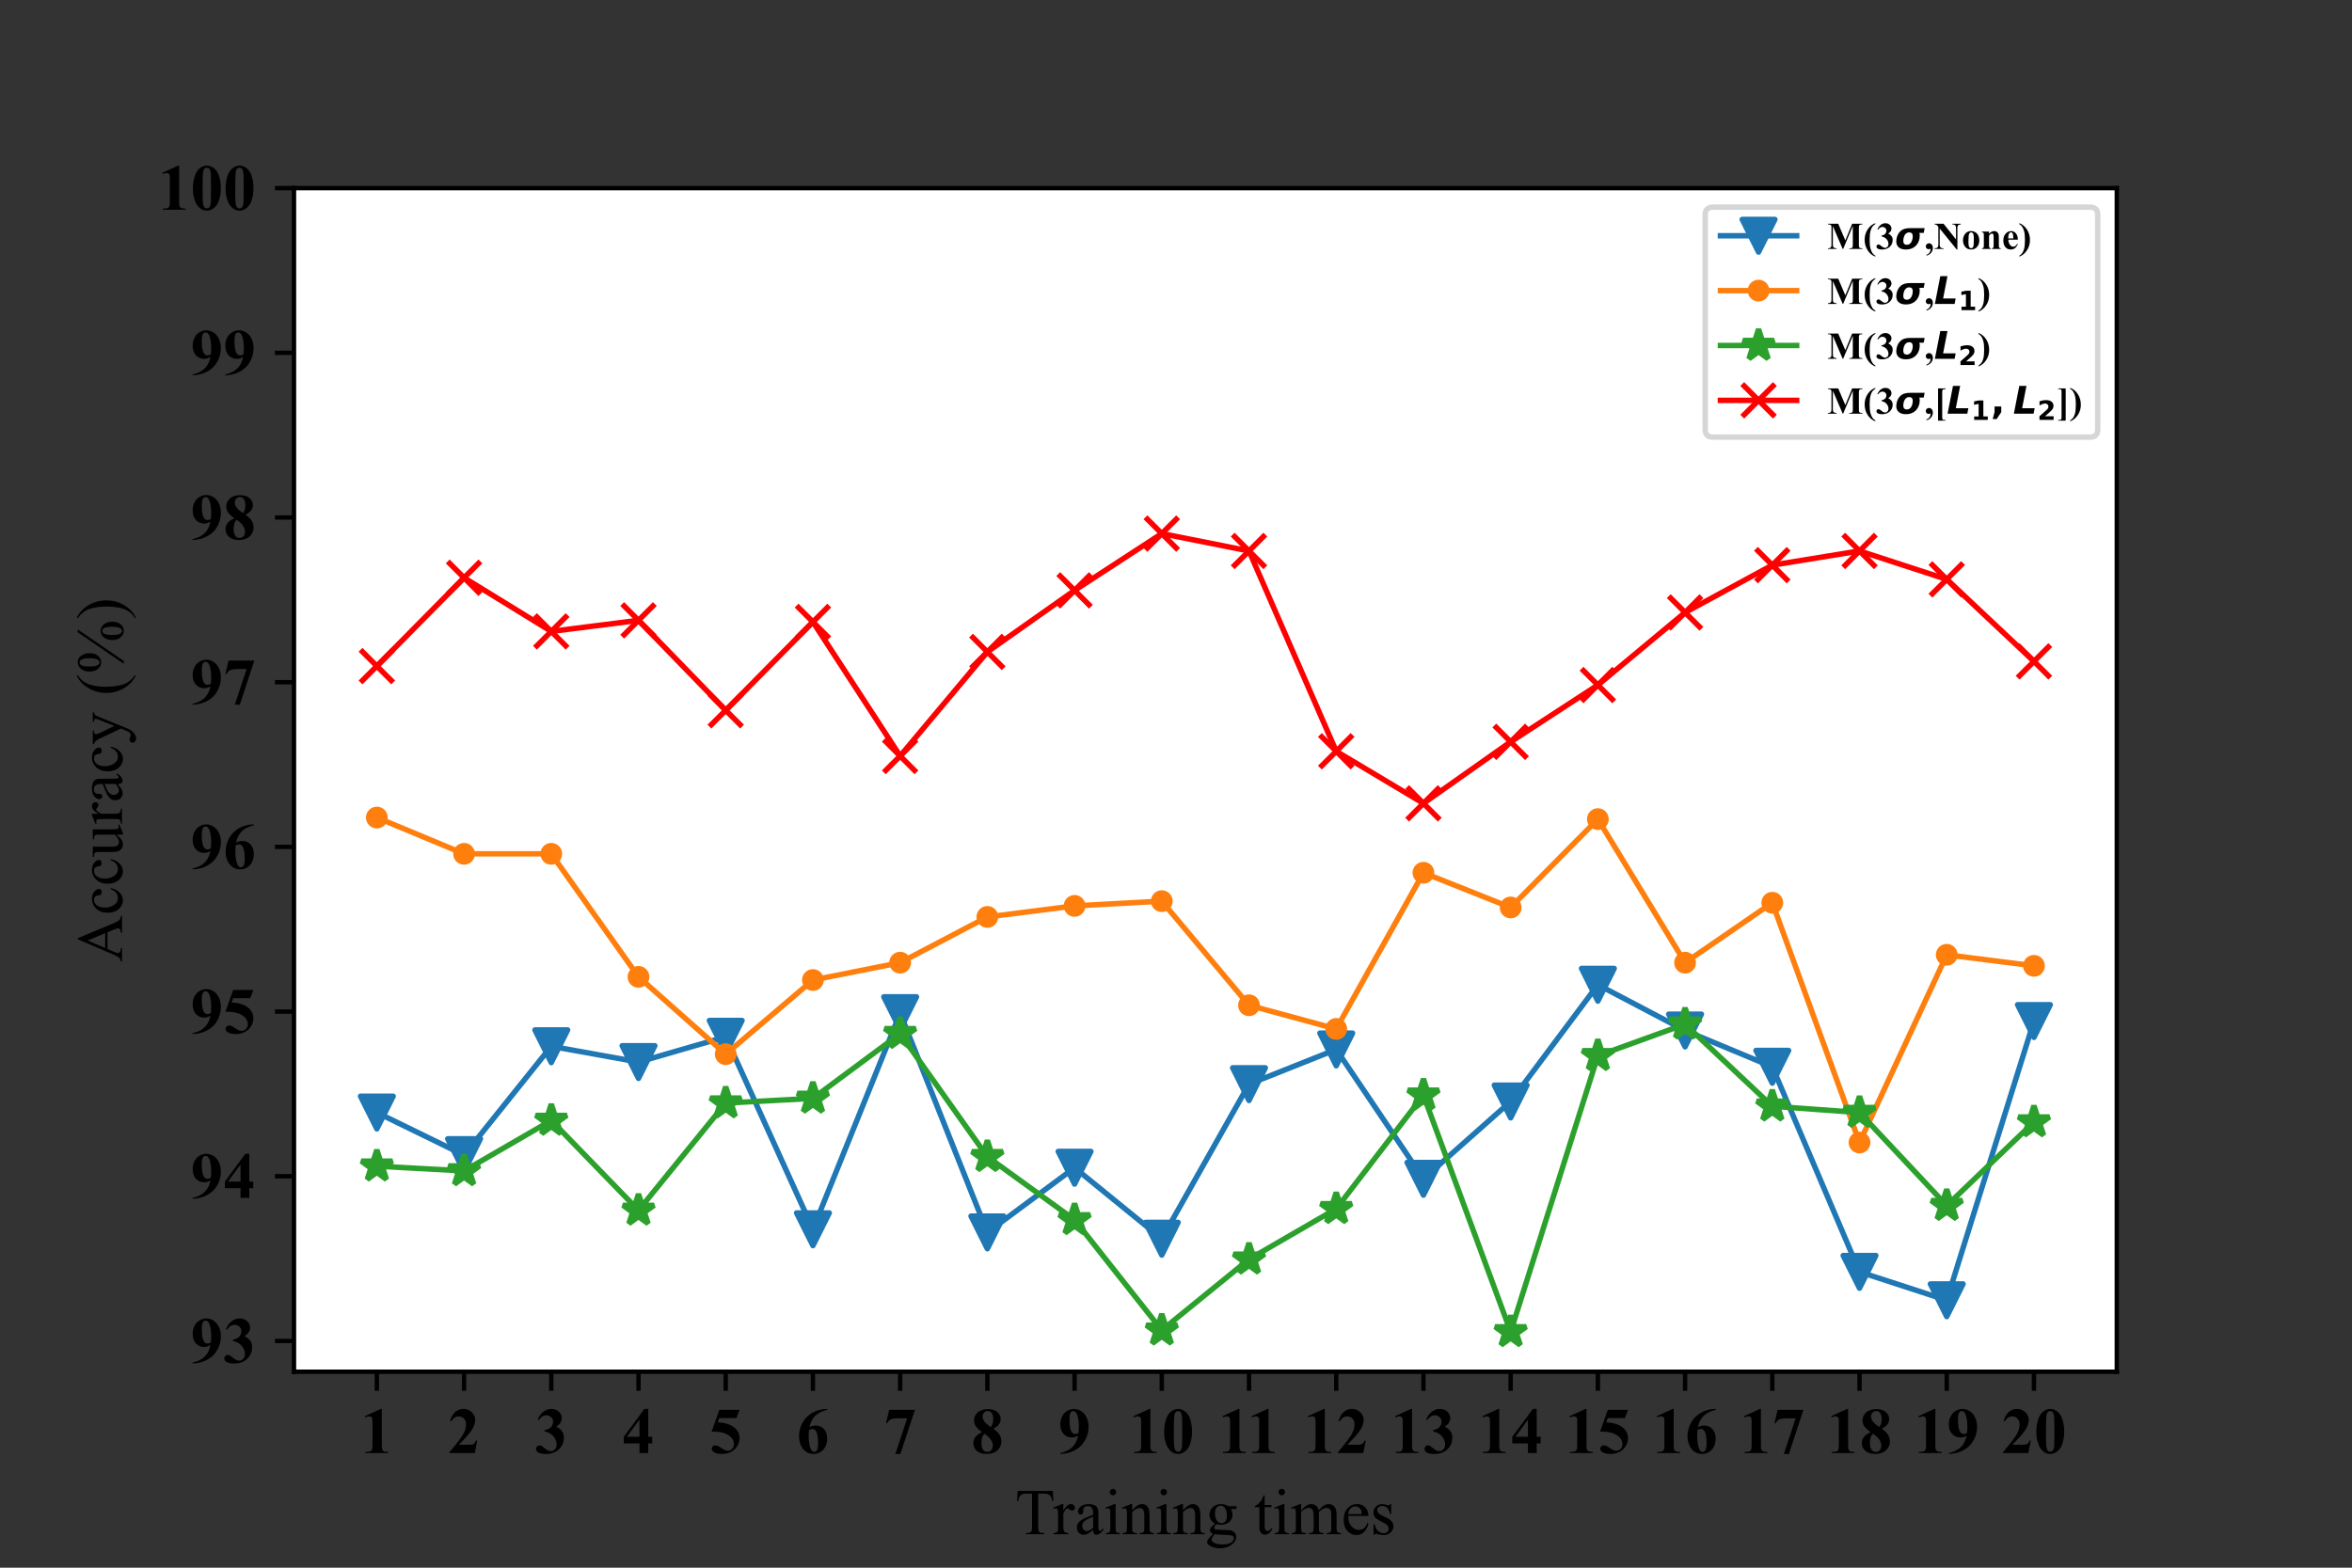 <?xml version="1.0" encoding="utf-8" standalone="no"?>
<!DOCTYPE svg PUBLIC "-//W3C//DTD SVG 1.1//EN"
  "http://www.w3.org/Graphics/SVG/1.1/DTD/svg11.dtd">
<!-- Created with matplotlib (https://matplotlib.org/) -->
<svg height="288pt" version="1.1" viewBox="0 0 432 288" width="432pt" xmlns="http://www.w3.org/2000/svg" xmlns:xlink="http://www.w3.org/1999/xlink">
 <rect x="0" y="0" width="432" height="288" fill="#333333" stroke="none"/>
 <defs>
  <style type="text/css">*{stroke-linecap:butt;stroke-linejoin:round;}</style>
 </defs>
 <g id="figure_1">
  <g id="patch_1">
   <path d="M 0 288 
L 432 288 
L 432 0 
L 0 0 
z
" style="fill:none;"/>
  </g>
  <g id="axes_1">
   <g id="patch_2">
    <path d="M 54 252 
L 388.8 252 
L 388.8 34.56 
L 54 34.56 
z
" style="fill:#ffffff;"/>
   </g>
   <g id="matplotlib.axis_1">
    <g id="xtick_1">
     <g id="line2d_1">
      <defs>
       <path d="M 0 0 
L 0 3.5 
" id="m8e8ddc074d" style="stroke:#000000;stroke-width:0.8;"/>
      </defs>
      <g>
       <use style="stroke:#000000;stroke-width:0.8;" x="69.218" xlink:href="#m8e8ddc074d" y="252"/>
      </g>
     </g>
     <g id="text_1">
      <!-- 1 -->
      <g transform="translate(66.218 266.946)scale(0.12 -0.12)">
       <defs>
        <path d="M 32.562 67.578 
L 32.562 13.422 
Q 32.562 7.328 33.094 5.641 
Q 33.641 3.953 35.344 2.875 
Q 37.062 1.812 40.828 1.812 
L 42.328 1.812 
L 42.328 0 
L 7.469 0 
L 7.469 1.812 
L 9.234 1.812 
Q 13.484 1.812 15.281 2.781 
Q 17.094 3.766 17.719 5.469 
Q 18.359 7.172 18.359 13.422 
L 18.359 47.75 
Q 18.359 52.344 17.922 53.484 
Q 17.484 54.641 16.281 55.438 
Q 15.094 56.25 13.531 56.25 
Q 11.031 56.25 7.469 54.688 
L 6.594 56.453 
L 30.953 67.578 
z
" id="TimesNewRomanPS-BoldMT-49"/>
       </defs>
       <use xlink:href="#TimesNewRomanPS-BoldMT-49"/>
      </g>
     </g>
    </g>
    <g id="xtick_2">
     <g id="line2d_2">
      <g>
       <use style="stroke:#000000;stroke-width:0.8;" x="85.237" xlink:href="#m8e8ddc074d" y="252"/>
      </g>
     </g>
     <g id="text_2">
      <!-- 2 -->
      <g transform="translate(82.237 266.946)scale(0.12 -0.12)">
       <defs>
        <path d="M 41.406 0 
L 2.438 0 
L 2.438 1.078 
Q 20.359 22.406 24.188 29.781 
Q 28.031 37.156 28.031 44.188 
Q 28.031 49.312 24.859 52.703 
Q 21.688 56.109 17.094 56.109 
Q 9.578 56.109 5.422 48.578 
L 3.609 49.219 
Q 6.25 58.594 11.625 63.078 
Q 17 67.578 24.031 67.578 
Q 29.047 67.578 33.203 65.234 
Q 37.359 62.891 39.703 58.812 
Q 42.047 54.734 42.047 51.172 
Q 42.047 44.672 38.422 37.984 
Q 33.5 28.953 16.891 12.797 
L 31.203 12.797 
Q 36.469 12.797 38.062 13.234 
Q 39.656 13.672 40.672 14.719 
Q 41.703 15.766 43.359 19.141 
L 45.125 19.141 
z
" id="TimesNewRomanPS-BoldMT-50"/>
       </defs>
       <use xlink:href="#TimesNewRomanPS-BoldMT-50"/>
      </g>
     </g>
    </g>
    <g id="xtick_3">
     <g id="line2d_3">
      <g>
       <use style="stroke:#000000;stroke-width:0.8;" x="101.256" xlink:href="#m8e8ddc074d" y="252"/>
      </g>
     </g>
     <g id="text_3">
      <!-- 3 -->
      <g transform="translate(98.256 266.946)scale(0.12 -0.12)">
       <defs>
        <path d="M 14.797 33.203 
L 14.797 34.906 
Q 20.359 36.531 22.5 37.922 
Q 24.656 39.312 26.219 42.156 
Q 27.781 45.016 27.781 47.953 
Q 27.781 52 24.828 54.906 
Q 21.875 57.812 17.484 57.812 
Q 10.641 57.812 5.859 50.594 
L 4.047 51.219 
Q 7.562 59.375 13.062 63.469 
Q 18.562 67.578 25.297 67.578 
Q 32.172 67.578 36.641 63.375 
Q 41.109 59.188 41.109 53.562 
Q 41.109 49.906 39.031 46.5 
Q 36.969 43.109 32.516 40.531 
Q 38.234 37.75 41.234 33.672 
Q 44.234 29.594 44.234 23.438 
Q 44.234 13.094 36.734 5.828 
Q 29.25 -1.422 16.656 -1.422 
Q 8.25 -1.422 4.391 1.375 
Q 1.609 3.328 1.609 6.391 
Q 1.609 8.641 3.219 10.219 
Q 4.828 11.812 6.938 11.812 
Q 8.547 11.812 9.969 11.141 
Q 10.75 10.75 15.5 6.859 
Q 20.266 2.984 24.422 2.984 
Q 28.031 2.984 30.609 5.828 
Q 33.203 8.688 33.203 13.094 
Q 33.203 19.781 28.516 25.422 
Q 23.828 31.062 14.797 33.203 
z
" id="TimesNewRomanPS-BoldMT-51"/>
       </defs>
       <use xlink:href="#TimesNewRomanPS-BoldMT-51"/>
      </g>
     </g>
    </g>
    <g id="xtick_4">
     <g id="line2d_4">
      <g>
       <use style="stroke:#000000;stroke-width:0.8;" x="117.276" xlink:href="#m8e8ddc074d" y="252"/>
      </g>
     </g>
     <g id="text_4">
      <!-- 4 -->
      <g transform="translate(114.276 266.946)scale(0.12 -0.12)">
       <defs>
        <path d="M 2.484 24.953 
L 33.938 67.578 
L 39.891 67.578 
L 39.891 24.953 
L 45.953 24.953 
L 45.953 14.844 
L 39.891 14.844 
L 39.891 0 
L 26.469 0 
L 26.469 14.844 
L 2.484 14.844 
z
M 7.234 24.953 
L 26.469 24.953 
L 26.469 51.078 
z
" id="TimesNewRomanPS-BoldMT-52"/>
       </defs>
       <use xlink:href="#TimesNewRomanPS-BoldMT-52"/>
      </g>
     </g>
    </g>
    <g id="xtick_5">
     <g id="line2d_5">
      <g>
       <use style="stroke:#000000;stroke-width:0.8;" x="133.295" xlink:href="#m8e8ddc074d" y="252"/>
      </g>
     </g>
     <g id="text_5">
      <!-- 5 -->
      <g transform="translate(130.295 266.946)scale(0.12 -0.12)">
       <defs>
        <path d="M 15.234 66.219 
L 46.234 66.219 
L 41.312 53.609 
L 15.234 53.609 
L 12.75 47.016 
Q 29.594 46.391 38.672 38.625 
Q 46.141 32.234 46.141 22.703 
Q 46.141 16.609 42.672 10.766 
Q 39.203 4.938 32.906 1.781 
Q 26.609 -1.375 19.094 -1.375 
Q 10.984 -1.375 6.641 1.656 
Q 3.609 3.812 3.609 6.547 
Q 3.609 8.641 5.188 10.25 
Q 6.781 11.859 8.891 11.859 
Q 10.797 11.859 12.75 11.078 
Q 14.703 10.297 19.438 6.984 
Q 22.406 4.938 24.562 4.156 
Q 26.078 3.562 27.984 3.562 
Q 31.984 3.562 34.781 6.484 
Q 37.594 9.422 37.594 13.531 
Q 37.594 22.125 29 27.484 
Q 20.406 32.859 7.328 32.859 
Q 6 32.859 3.375 32.812 
z
" id="TimesNewRomanPS-BoldMT-53"/>
       </defs>
       <use xlink:href="#TimesNewRomanPS-BoldMT-53"/>
      </g>
     </g>
    </g>
    <g id="xtick_6">
     <g id="line2d_6">
      <g>
       <use style="stroke:#000000;stroke-width:0.8;" x="149.314" xlink:href="#m8e8ddc074d" y="252"/>
      </g>
     </g>
     <g id="text_6">
      <!-- 6 -->
      <g transform="translate(146.314 266.946)scale(0.12 -0.12)">
       <defs>
        <path d="M 46.969 67.578 
L 46.969 66.219 
Q 38.141 63.969 32.781 60.422 
Q 27.438 56.891 24.328 51.828 
Q 21.234 46.781 19.531 39.312 
Q 21.688 40.766 23.094 41.219 
Q 26.266 42.188 29.5 42.188 
Q 36.922 42.188 41.875 36.781 
Q 46.828 31.391 46.828 22.078 
Q 46.828 15.531 44.141 10.062 
Q 41.453 4.594 36.516 1.609 
Q 31.594 -1.375 25.984 -1.375 
Q 19.875 -1.375 14.688 1.969 
Q 9.516 5.328 6.609 11.766 
Q 3.719 18.219 3.719 25.781 
Q 3.719 36.922 9.062 46.516 
Q 14.406 56.109 24.234 61.797 
Q 34.078 67.484 46.969 67.578 
z
M 18.891 35.359 
Q 18.5 28.609 18.5 25.484 
Q 18.5 18.75 19.797 12.453 
Q 21.094 6.156 23.344 3.609 
Q 24.953 1.812 27.156 1.812 
Q 29.391 1.812 31.141 4.422 
Q 32.906 7.031 32.906 15.047 
Q 32.906 28.516 29.641 33.641 
Q 27.547 36.969 23.969 36.969 
Q 22.016 36.969 18.891 35.359 
z
" id="TimesNewRomanPS-BoldMT-54"/>
       </defs>
       <use xlink:href="#TimesNewRomanPS-BoldMT-54"/>
      </g>
     </g>
    </g>
    <g id="xtick_7">
     <g id="line2d_7">
      <g>
       <use style="stroke:#000000;stroke-width:0.8;" x="165.333" xlink:href="#m8e8ddc074d" y="252"/>
      </g>
     </g>
     <g id="text_7">
      <!-- 7 -->
      <g transform="translate(162.333 266.946)scale(0.12 -0.12)">
       <defs>
        <path d="M 17.719 -1.375 
L 35.75 53.266 
L 22.016 53.266 
Q 13.969 53.266 9.906 51.172 
Q 7.078 49.703 5.219 45.656 
L 3.375 45.656 
L 8.156 66.219 
L 47.609 66.219 
L 25.391 -1.375 
z
" id="TimesNewRomanPS-BoldMT-55"/>
       </defs>
       <use xlink:href="#TimesNewRomanPS-BoldMT-55"/>
      </g>
     </g>
    </g>
    <g id="xtick_8">
     <g id="line2d_8">
      <g>
       <use style="stroke:#000000;stroke-width:0.8;" x="181.352" xlink:href="#m8e8ddc074d" y="252"/>
      </g>
     </g>
     <g id="text_8">
      <!-- 8 -->
      <g transform="translate(178.352 266.946)scale(0.12 -0.12)">
       <defs>
        <path d="M 34.078 37.406 
Q 41.062 32.281 43.766 27.859 
Q 46.484 23.438 46.484 17.719 
Q 46.484 9.719 40.453 4.172 
Q 34.422 -1.375 24.078 -1.375 
Q 14.266 -1.375 8.891 3.453 
Q 3.516 8.297 3.516 15.281 
Q 3.516 20.609 6.609 24.609 
Q 9.719 28.609 16.938 31.938 
Q 9.078 37.938 6.859 41.75 
Q 4.641 45.562 4.641 50.594 
Q 4.641 57.234 10.281 62.281 
Q 15.922 67.328 25.734 67.328 
Q 35.203 67.328 40.297 62.859 
Q 45.406 58.406 45.406 52.156 
Q 45.406 47.469 42.641 43.875 
Q 39.891 40.281 34.078 37.406 
z
M 30.375 39.891 
Q 32.172 42.328 33.047 45.359 
Q 33.938 48.391 33.938 52 
Q 33.938 58.344 31.203 61.719 
Q 29.156 64.312 25.531 64.312 
Q 22.266 64.312 19.969 61.938 
Q 17.672 59.578 17.672 56.062 
Q 17.672 52.484 20.234 48.656 
Q 22.797 44.828 30.375 39.891 
z
M 20.609 29.594 
Q 19.094 28.219 18.453 27.094 
Q 17.484 25.391 16.703 22.109 
Q 15.922 18.844 15.922 15.281 
Q 15.922 10.688 17.094 7.594 
Q 18.266 4.5 20.438 3.125 
Q 22.609 1.766 24.906 1.766 
Q 28.469 1.766 30.906 4.375 
Q 33.344 6.984 33.344 11.531 
Q 33.344 21 20.609 29.594 
z
" id="TimesNewRomanPS-BoldMT-56"/>
       </defs>
       <use xlink:href="#TimesNewRomanPS-BoldMT-56"/>
      </g>
     </g>
    </g>
    <g id="xtick_9">
     <g id="line2d_9">
      <g>
       <use style="stroke:#000000;stroke-width:0.8;" x="197.371" xlink:href="#m8e8ddc074d" y="252"/>
      </g>
     </g>
     <g id="text_9">
      <!-- 9 -->
      <g transform="translate(194.371 266.946)scale(0.12 -0.12)">
       <defs>
        <path d="M 3.078 -1.375 
L 3.078 0 
Q 11.188 1.859 16.828 5.469 
Q 22.469 9.078 25.75 14.406 
Q 29.047 19.734 30.375 26.656 
Q 27.344 25.094 25.219 24.484 
Q 23.094 23.875 20.75 23.875 
Q 13.234 23.875 8.219 29.297 
Q 3.219 34.719 3.219 44.141 
Q 3.219 50.688 5.922 56.125 
Q 8.641 61.578 13.672 64.578 
Q 18.703 67.578 24.125 67.578 
Q 29.938 67.578 35.109 64.25 
Q 40.281 60.938 43.359 54.641 
Q 46.438 48.344 46.438 40.281 
Q 46.438 29.828 41.422 20.25 
Q 36.422 10.688 26.516 4.906 
Q 16.609 -0.875 3.078 -1.375 
z
M 31.109 30.766 
Q 31.594 36.234 31.594 40.375 
Q 31.594 49.266 29.547 56.938 
Q 28.375 61.188 26.078 63.188 
Q 24.859 64.266 22.906 64.266 
Q 20.453 64.266 19.094 62.156 
Q 17.188 59.281 17.188 51.172 
Q 17.188 37.641 20.406 32.516 
Q 22.516 29.203 26.078 29.203 
Q 27.984 29.203 31.109 30.766 
z
" id="TimesNewRomanPS-BoldMT-57"/>
       </defs>
       <use xlink:href="#TimesNewRomanPS-BoldMT-57"/>
      </g>
     </g>
    </g>
    <g id="xtick_10">
     <g id="line2d_10">
      <g>
       <use style="stroke:#000000;stroke-width:0.8;" x="213.39" xlink:href="#m8e8ddc074d" y="252"/>
      </g>
     </g>
     <g id="text_10">
      <!-- 10 -->
      <g transform="translate(207.39 266.946)scale(0.12 -0.12)">
       <defs>
        <path d="M 46.344 33.109 
Q 46.344 23.188 43.562 14.594 
Q 41.891 9.328 39.078 5.953 
Q 36.281 2.594 32.719 0.609 
Q 29.156 -1.375 24.953 -1.375 
Q 20.172 -1.375 16.312 1.062 
Q 12.453 3.516 9.469 8.062 
Q 7.328 11.375 5.719 16.891 
Q 3.609 24.359 3.609 32.328 
Q 3.609 43.109 6.641 52.156 
Q 9.125 59.625 14.203 63.594 
Q 19.281 67.578 24.953 67.578 
Q 30.719 67.578 35.719 63.641 
Q 40.719 59.719 43.062 53.078 
Q 46.344 43.953 46.344 33.109 
z
M 31.297 33.203 
Q 31.297 50.594 31.109 53.469 
Q 30.609 60.25 28.766 62.641 
Q 27.547 64.203 24.812 64.203 
Q 22.703 64.203 21.484 63.031 
Q 19.672 61.328 19.031 57 
Q 18.406 52.688 18.406 26.859 
Q 18.406 12.797 19.391 8.016 
Q 20.125 4.547 21.484 3.375 
Q 22.859 2.203 25.094 2.203 
Q 27.547 2.203 28.766 3.766 
Q 30.812 6.5 31.109 12.203 
z
" id="TimesNewRomanPS-BoldMT-48"/>
       </defs>
       <use xlink:href="#TimesNewRomanPS-BoldMT-49"/>
       <use x="50" xlink:href="#TimesNewRomanPS-BoldMT-48"/>
      </g>
     </g>
    </g>
    <g id="xtick_11">
     <g id="line2d_11">
      <g>
       <use style="stroke:#000000;stroke-width:0.8;" x="229.41" xlink:href="#m8e8ddc074d" y="252"/>
      </g>
     </g>
     <g id="text_11">
      <!-- 11 -->
      <g transform="translate(223.74 266.946)scale(0.12 -0.12)">
       <use xlink:href="#TimesNewRomanPS-BoldMT-49"/>
       <use x="44.5" xlink:href="#TimesNewRomanPS-BoldMT-49"/>
      </g>
     </g>
    </g>
    <g id="xtick_12">
     <g id="line2d_12">
      <g>
       <use style="stroke:#000000;stroke-width:0.8;" x="245.429" xlink:href="#m8e8ddc074d" y="252"/>
      </g>
     </g>
     <g id="text_12">
      <!-- 12 -->
      <g transform="translate(239.429 266.946)scale(0.12 -0.12)">
       <use xlink:href="#TimesNewRomanPS-BoldMT-49"/>
       <use x="50" xlink:href="#TimesNewRomanPS-BoldMT-50"/>
      </g>
     </g>
    </g>
    <g id="xtick_13">
     <g id="line2d_13">
      <g>
       <use style="stroke:#000000;stroke-width:0.8;" x="261.448" xlink:href="#m8e8ddc074d" y="252"/>
      </g>
     </g>
     <g id="text_13">
      <!-- 13 -->
      <g transform="translate(255.448 266.946)scale(0.12 -0.12)">
       <use xlink:href="#TimesNewRomanPS-BoldMT-49"/>
       <use x="50" xlink:href="#TimesNewRomanPS-BoldMT-51"/>
      </g>
     </g>
    </g>
    <g id="xtick_14">
     <g id="line2d_14">
      <g>
       <use style="stroke:#000000;stroke-width:0.8;" x="277.467" xlink:href="#m8e8ddc074d" y="252"/>
      </g>
     </g>
     <g id="text_14">
      <!-- 14 -->
      <g transform="translate(271.467 266.946)scale(0.12 -0.12)">
       <use xlink:href="#TimesNewRomanPS-BoldMT-49"/>
       <use x="50" xlink:href="#TimesNewRomanPS-BoldMT-52"/>
      </g>
     </g>
    </g>
    <g id="xtick_15">
     <g id="line2d_15">
      <g>
       <use style="stroke:#000000;stroke-width:0.8;" x="293.486" xlink:href="#m8e8ddc074d" y="252"/>
      </g>
     </g>
     <g id="text_15">
      <!-- 15 -->
      <g transform="translate(287.486 266.946)scale(0.12 -0.12)">
       <use xlink:href="#TimesNewRomanPS-BoldMT-49"/>
       <use x="50" xlink:href="#TimesNewRomanPS-BoldMT-53"/>
      </g>
     </g>
    </g>
    <g id="xtick_16">
     <g id="line2d_16">
      <g>
       <use style="stroke:#000000;stroke-width:0.8;" x="309.505" xlink:href="#m8e8ddc074d" y="252"/>
      </g>
     </g>
     <g id="text_16">
      <!-- 16 -->
      <g transform="translate(303.505 266.946)scale(0.12 -0.12)">
       <use xlink:href="#TimesNewRomanPS-BoldMT-49"/>
       <use x="50" xlink:href="#TimesNewRomanPS-BoldMT-54"/>
      </g>
     </g>
    </g>
    <g id="xtick_17">
     <g id="line2d_17">
      <g>
       <use style="stroke:#000000;stroke-width:0.8;" x="325.524" xlink:href="#m8e8ddc074d" y="252"/>
      </g>
     </g>
     <g id="text_17">
      <!-- 17 -->
      <g transform="translate(319.524 266.946)scale(0.12 -0.12)">
       <use xlink:href="#TimesNewRomanPS-BoldMT-49"/>
       <use x="50" xlink:href="#TimesNewRomanPS-BoldMT-55"/>
      </g>
     </g>
    </g>
    <g id="xtick_18">
     <g id="line2d_18">
      <g>
       <use style="stroke:#000000;stroke-width:0.8;" x="341.544" xlink:href="#m8e8ddc074d" y="252"/>
      </g>
     </g>
     <g id="text_18">
      <!-- 18 -->
      <g transform="translate(335.544 266.946)scale(0.12 -0.12)">
       <use xlink:href="#TimesNewRomanPS-BoldMT-49"/>
       <use x="50" xlink:href="#TimesNewRomanPS-BoldMT-56"/>
      </g>
     </g>
    </g>
    <g id="xtick_19">
     <g id="line2d_19">
      <g>
       <use style="stroke:#000000;stroke-width:0.8;" x="357.563" xlink:href="#m8e8ddc074d" y="252"/>
      </g>
     </g>
     <g id="text_19">
      <!-- 19 -->
      <g transform="translate(351.563 266.946)scale(0.12 -0.12)">
       <use xlink:href="#TimesNewRomanPS-BoldMT-49"/>
       <use x="50" xlink:href="#TimesNewRomanPS-BoldMT-57"/>
      </g>
     </g>
    </g>
    <g id="xtick_20">
     <g id="line2d_20">
      <g>
       <use style="stroke:#000000;stroke-width:0.8;" x="373.582" xlink:href="#m8e8ddc074d" y="252"/>
      </g>
     </g>
     <g id="text_20">
      <!-- 20 -->
      <g transform="translate(367.582 266.946)scale(0.12 -0.12)">
       <use xlink:href="#TimesNewRomanPS-BoldMT-50"/>
       <use x="50" xlink:href="#TimesNewRomanPS-BoldMT-48"/>
      </g>
     </g>
    </g>
    <g id="text_21">
     <!-- Training times -->
     <g transform="translate(186.451 281.846)scale(0.12 -0.12)">
      <defs>
       <path d="M 57.859 66.219 
L 58.594 50.688 
L 56.734 50.688 
Q 56.203 54.781 55.281 56.547 
Q 53.766 59.375 51.25 60.719 
Q 48.734 62.062 44.625 62.062 
L 35.297 62.062 
L 35.297 11.469 
Q 35.297 5.375 36.625 3.859 
Q 38.484 1.812 42.328 1.812 
L 44.625 1.812 
L 44.625 0 
L 16.547 0 
L 16.547 1.812 
L 18.891 1.812 
Q 23.094 1.812 24.859 4.344 
Q 25.922 5.906 25.922 11.469 
L 25.922 62.062 
L 17.969 62.062 
Q 13.328 62.062 11.375 61.375 
Q 8.844 60.453 7.031 57.812 
Q 5.219 55.172 4.891 50.688 
L 3.031 50.688 
L 3.812 66.219 
z
" id="TimesNewRomanPSMT-84"/>
       <path d="M 16.219 46.047 
L 16.219 35.984 
Q 21.828 46.047 27.734 46.047 
Q 30.422 46.047 32.172 44.406 
Q 33.938 42.781 33.938 40.625 
Q 33.938 38.719 32.656 37.391 
Q 31.391 36.078 29.641 36.078 
Q 27.938 36.078 25.812 37.766 
Q 23.688 39.453 22.656 39.453 
Q 21.781 39.453 20.75 38.484 
Q 18.562 36.469 16.219 31.891 
L 16.219 10.453 
Q 16.219 6.734 17.141 4.828 
Q 17.781 3.516 19.391 2.641 
Q 21 1.766 24.031 1.766 
L 24.031 0 
L 1.125 0 
L 1.125 1.766 
Q 4.547 1.766 6.203 2.828 
Q 7.422 3.609 7.906 5.328 
Q 8.156 6.156 8.156 10.062 
L 8.156 27.391 
Q 8.156 35.203 7.828 36.688 
Q 7.516 38.188 6.656 38.859 
Q 5.812 39.547 4.547 39.547 
Q 3.031 39.547 1.125 38.812 
L 0.641 40.578 
L 14.156 46.047 
z
" id="TimesNewRomanPSMT-114"/>
       <path d="M 28.469 6.453 
Q 21.578 1.125 19.828 0.297 
Q 17.188 -0.922 14.203 -0.922 
Q 9.578 -0.922 6.562 2.25 
Q 3.562 5.422 3.562 10.594 
Q 3.562 13.875 5.031 16.266 
Q 7.031 19.578 11.984 22.5 
Q 16.938 25.438 28.469 29.641 
L 28.469 31.391 
Q 28.469 38.094 26.344 40.578 
Q 24.219 43.062 20.172 43.062 
Q 17.094 43.062 15.281 41.406 
Q 13.422 39.75 13.422 37.594 
L 13.531 34.766 
Q 13.531 32.516 12.375 31.297 
Q 11.234 30.078 9.375 30.078 
Q 7.562 30.078 6.422 31.344 
Q 5.281 32.625 5.281 34.812 
Q 5.281 39.016 9.578 42.531 
Q 13.875 46.047 21.625 46.047 
Q 27.594 46.047 31.391 44.047 
Q 34.281 42.531 35.641 39.312 
Q 36.531 37.203 36.531 30.719 
L 36.531 15.531 
Q 36.531 9.125 36.766 7.688 
Q 37.016 6.25 37.578 5.766 
Q 38.141 5.281 38.875 5.281 
Q 39.656 5.281 40.234 5.609 
Q 41.266 6.25 44.188 9.188 
L 44.188 6.453 
Q 38.719 -0.875 33.734 -0.875 
Q 31.344 -0.875 29.922 0.781 
Q 28.516 2.438 28.469 6.453 
z
M 28.469 9.625 
L 28.469 26.656 
Q 21.094 23.734 18.953 22.516 
Q 15.094 20.359 13.422 18.016 
Q 11.766 15.672 11.766 12.891 
Q 11.766 9.375 13.859 7.047 
Q 15.969 4.734 18.703 4.734 
Q 22.406 4.734 28.469 9.625 
z
" id="TimesNewRomanPSMT-97"/>
       <path d="M 14.5 69.438 
Q 16.547 69.438 17.984 67.984 
Q 19.438 66.547 19.438 64.5 
Q 19.438 62.453 17.984 60.984 
Q 16.547 59.516 14.5 59.516 
Q 12.453 59.516 10.984 60.984 
Q 9.516 62.453 9.516 64.5 
Q 9.516 66.547 10.953 67.984 
Q 12.406 69.438 14.5 69.438 
z
M 18.562 46.047 
L 18.562 10.109 
Q 18.562 5.906 19.172 4.516 
Q 19.781 3.125 20.969 2.438 
Q 22.172 1.766 25.344 1.766 
L 25.344 0 
L 3.609 0 
L 3.609 1.766 
Q 6.891 1.766 8 2.391 
Q 9.125 3.031 9.781 4.484 
Q 10.453 5.953 10.453 10.109 
L 10.453 27.344 
Q 10.453 34.625 10.016 36.766 
Q 9.672 38.328 8.938 38.938 
Q 8.203 39.547 6.938 39.547 
Q 5.562 39.547 3.609 38.812 
L 2.938 40.578 
L 16.406 46.047 
z
" id="TimesNewRomanPSMT-105"/>
       <path d="M 16.156 36.578 
Q 24.031 46.047 31.156 46.047 
Q 34.812 46.047 37.453 44.219 
Q 40.094 42.391 41.656 38.188 
Q 42.719 35.25 42.719 29.203 
L 42.719 10.109 
Q 42.719 5.859 43.406 4.344 
Q 43.953 3.125 45.141 2.438 
Q 46.344 1.766 49.562 1.766 
L 49.562 0 
L 27.438 0 
L 27.438 1.766 
L 28.375 1.766 
Q 31.5 1.766 32.734 2.703 
Q 33.984 3.656 34.469 5.516 
Q 34.672 6.25 34.672 10.109 
L 34.672 28.422 
Q 34.672 34.516 33.078 37.281 
Q 31.5 40.047 27.734 40.047 
Q 21.922 40.047 16.156 33.688 
L 16.156 10.109 
Q 16.156 5.562 16.703 4.5 
Q 17.391 3.078 18.578 2.422 
Q 19.781 1.766 23.438 1.766 
L 23.438 0 
L 1.312 0 
L 1.312 1.766 
L 2.297 1.766 
Q 5.719 1.766 6.906 3.484 
Q 8.109 5.219 8.109 10.109 
L 8.109 26.703 
Q 8.109 34.766 7.734 36.516 
Q 7.375 38.281 6.609 38.906 
Q 5.859 39.547 4.594 39.547 
Q 3.219 39.547 1.312 38.812 
L 0.594 40.578 
L 14.062 46.047 
L 16.156 46.047 
z
" id="TimesNewRomanPSMT-110"/>
       <path d="M 15.094 16.312 
Q 10.984 18.312 8.781 21.891 
Q 6.594 25.484 6.594 29.828 
Q 6.594 36.469 11.594 41.25 
Q 16.609 46.047 24.422 46.047 
Q 30.812 46.047 35.5 42.922 
L 44.969 42.922 
Q 47.078 42.922 47.406 42.797 
Q 47.75 42.672 47.906 42.391 
Q 48.188 41.938 48.188 40.828 
Q 48.188 39.547 47.953 39.062 
Q 47.797 38.812 47.438 38.672 
Q 47.078 38.531 44.969 38.531 
L 39.156 38.531 
Q 41.891 35.016 41.891 29.547 
Q 41.891 23.297 37.109 18.844 
Q 32.328 14.406 24.266 14.406 
Q 20.953 14.406 17.484 15.375 
Q 15.328 13.531 14.562 12.141 
Q 13.812 10.75 13.812 9.766 
Q 13.812 8.938 14.625 8.156 
Q 15.438 7.375 17.781 7.031 
Q 19.141 6.844 24.609 6.688 
Q 34.672 6.453 37.641 6 
Q 42.188 5.375 44.891 2.641 
Q 47.609 -0.094 47.609 -4.109 
Q 47.609 -9.625 42.438 -14.453 
Q 34.812 -21.578 22.562 -21.578 
Q 13.141 -21.578 6.641 -17.328 
Q 2.984 -14.891 2.984 -12.25 
Q 2.984 -11.078 3.516 -9.906 
Q 4.344 -8.109 6.938 -4.891 
Q 7.281 -4.438 11.922 0.391 
Q 9.375 1.906 8.328 3.094 
Q 7.281 4.297 7.281 5.812 
Q 7.281 7.516 8.672 9.812 
Q 10.062 12.109 15.094 16.312 
z
M 23.578 43.703 
Q 19.969 43.703 17.531 40.812 
Q 15.094 37.938 15.094 31.984 
Q 15.094 24.266 18.406 20.016 
Q 20.953 16.797 24.859 16.797 
Q 28.562 16.797 30.953 19.578 
Q 33.344 22.359 33.344 28.328 
Q 33.344 36.078 29.984 40.484 
Q 27.484 43.703 23.578 43.703 
z
M 14.594 0 
Q 12.312 -2.484 11.141 -4.625 
Q 9.969 -6.781 9.969 -8.594 
Q 9.969 -10.938 12.797 -12.703 
Q 17.672 -15.719 26.906 -15.719 
Q 35.688 -15.719 39.859 -12.609 
Q 44.047 -9.516 44.047 -6 
Q 44.047 -3.469 41.547 -2.391 
Q 39.016 -1.312 31.5 -1.125 
Q 20.516 -0.828 14.594 0 
z
" id="TimesNewRomanPSMT-103"/>
       <path id="TimesNewRomanPSMT-32"/>
       <path d="M 16.109 59.422 
L 16.109 44.734 
L 26.562 44.734 
L 26.562 41.312 
L 16.109 41.312 
L 16.109 12.312 
Q 16.109 7.953 17.359 6.438 
Q 18.609 4.938 20.562 4.938 
Q 22.172 4.938 23.688 5.938 
Q 25.203 6.938 26.031 8.891 
L 27.938 8.891 
Q 26.219 4.109 23.094 1.688 
Q 19.969 -0.734 16.656 -0.734 
Q 14.406 -0.734 12.25 0.516 
Q 10.109 1.766 9.078 4.078 
Q 8.062 6.391 8.062 11.234 
L 8.062 41.312 
L 0.984 41.312 
L 0.984 42.922 
Q 3.656 44 6.469 46.562 
Q 9.281 49.125 11.469 52.641 
Q 12.594 54.5 14.594 59.422 
z
" id="TimesNewRomanPSMT-116"/>
       <path d="M 16.406 36.531 
Q 21.297 41.406 22.172 42.141 
Q 24.359 44 26.891 45.016 
Q 29.438 46.047 31.938 46.047 
Q 36.141 46.047 39.156 43.594 
Q 42.188 41.156 43.219 36.531 
Q 48.25 42.391 51.703 44.219 
Q 55.172 46.047 58.844 46.047 
Q 62.406 46.047 65.156 44.219 
Q 67.922 42.391 69.531 38.234 
Q 70.609 35.406 70.609 29.344 
L 70.609 10.109 
Q 70.609 5.906 71.234 4.344 
Q 71.734 3.266 73.047 2.516 
Q 74.359 1.766 77.344 1.766 
L 77.344 0 
L 55.281 0 
L 55.281 1.766 
L 56.203 1.766 
Q 59.078 1.766 60.688 2.875 
Q 61.812 3.656 62.312 5.375 
Q 62.5 6.203 62.5 10.109 
L 62.5 29.344 
Q 62.5 34.812 61.188 37.062 
Q 59.281 40.188 55.078 40.188 
Q 52.484 40.188 49.875 38.891 
Q 47.266 37.594 43.562 34.078 
L 43.453 33.547 
L 43.562 31.453 
L 43.562 10.109 
Q 43.562 5.516 44.062 4.391 
Q 44.578 3.266 45.984 2.516 
Q 47.406 1.766 50.828 1.766 
L 50.828 0 
L 28.219 0 
L 28.219 1.766 
Q 31.938 1.766 33.328 2.641 
Q 34.719 3.516 35.25 5.281 
Q 35.5 6.109 35.5 10.109 
L 35.5 29.344 
Q 35.5 34.812 33.891 37.203 
Q 31.734 40.328 27.875 40.328 
Q 25.25 40.328 22.656 38.922 
Q 18.609 36.766 16.406 34.078 
L 16.406 10.109 
Q 16.406 5.719 17.016 4.391 
Q 17.625 3.078 18.812 2.422 
Q 20.016 1.766 23.688 1.766 
L 23.688 0 
L 1.562 0 
L 1.562 1.766 
Q 4.641 1.766 5.859 2.422 
Q 7.078 3.078 7.703 4.516 
Q 8.344 5.953 8.344 10.109 
L 8.344 27.203 
Q 8.344 34.578 7.906 36.719 
Q 7.562 38.328 6.828 38.938 
Q 6.109 39.547 4.828 39.547 
Q 3.469 39.547 1.562 38.812 
L 0.828 40.578 
L 14.312 46.047 
L 16.406 46.047 
z
" id="TimesNewRomanPSMT-109"/>
       <path d="M 10.641 27.875 
Q 10.594 17.922 15.484 12.25 
Q 20.359 6.594 26.953 6.594 
Q 31.344 6.594 34.594 9 
Q 37.844 11.422 40.047 17.281 
L 41.547 16.312 
Q 40.531 9.625 35.594 4.125 
Q 30.672 -1.375 23.25 -1.375 
Q 15.188 -1.375 9.453 4.906 
Q 3.719 11.188 3.719 21.781 
Q 3.719 33.25 9.594 39.672 
Q 15.484 46.094 24.359 46.094 
Q 31.891 46.094 36.719 41.141 
Q 41.547 36.188 41.547 27.875 
z
M 10.641 30.719 
L 31.344 30.719 
Q 31.109 35.016 30.328 36.766 
Q 29.109 39.5 26.688 41.062 
Q 24.266 42.625 21.625 42.625 
Q 17.578 42.625 14.375 39.469 
Q 11.188 36.328 10.641 30.719 
z
" id="TimesNewRomanPSMT-101"/>
       <path d="M 32.031 46.047 
L 32.031 30.812 
L 30.422 30.812 
Q 28.562 37.984 25.656 40.578 
Q 22.75 43.172 18.266 43.172 
Q 14.844 43.172 12.734 41.359 
Q 10.641 39.547 10.641 37.359 
Q 10.641 34.625 12.203 32.672 
Q 13.719 30.672 18.359 28.422 
L 25.484 24.953 
Q 35.406 20.125 35.406 12.203 
Q 35.406 6.109 30.781 2.359 
Q 26.172 -1.375 20.453 -1.375 
Q 16.359 -1.375 11.078 0.094 
Q 9.469 0.594 8.453 0.594 
Q 7.328 0.594 6.688 -0.688 
L 5.078 -0.688 
L 5.078 15.281 
L 6.688 15.281 
Q 8.062 8.453 11.906 4.984 
Q 15.766 1.516 20.562 1.516 
Q 23.922 1.516 26.047 3.484 
Q 28.172 5.469 28.172 8.25 
Q 28.172 11.625 25.797 13.922 
Q 23.438 16.219 16.359 19.734 
Q 9.281 23.25 7.078 26.078 
Q 4.891 28.859 4.891 33.109 
Q 4.891 38.625 8.672 42.328 
Q 12.453 46.047 18.453 46.047 
Q 21.094 46.047 24.859 44.922 
Q 27.344 44.188 28.172 44.188 
Q 28.953 44.188 29.391 44.531 
Q 29.828 44.875 30.422 46.047 
z
" id="TimesNewRomanPSMT-115"/>
      </defs>
      <use xlink:href="#TimesNewRomanPSMT-84"/>
      <use x="57.584" xlink:href="#TimesNewRomanPSMT-114"/>
      <use x="90.885" xlink:href="#TimesNewRomanPSMT-97"/>
      <use x="135.27" xlink:href="#TimesNewRomanPSMT-105"/>
      <use x="163.053" xlink:href="#TimesNewRomanPSMT-110"/>
      <use x="213.053" xlink:href="#TimesNewRomanPSMT-105"/>
      <use x="240.836" xlink:href="#TimesNewRomanPSMT-110"/>
      <use x="290.836" xlink:href="#TimesNewRomanPSMT-103"/>
      <use x="340.836" xlink:href="#TimesNewRomanPSMT-32"/>
      <use x="365.836" xlink:href="#TimesNewRomanPSMT-116"/>
      <use x="393.619" xlink:href="#TimesNewRomanPSMT-105"/>
      <use x="421.402" xlink:href="#TimesNewRomanPSMT-109"/>
      <use x="499.186" xlink:href="#TimesNewRomanPSMT-101"/>
      <use x="543.57" xlink:href="#TimesNewRomanPSMT-115"/>
     </g>
    </g>
   </g>
   <g id="matplotlib.axis_2">
    <g id="ytick_1">
     <g id="line2d_21">
      <defs>
       <path d="M 0 0 
L -3.5 0 
" id="mc55915c91a" style="stroke:#000000;stroke-width:0.8;"/>
      </defs>
      <g>
       <use style="stroke:#000000;stroke-width:0.8;" x="54" xlink:href="#mc55915c91a" y="246.349"/>
      </g>
     </g>
     <g id="text_22">
      <!-- 93 -->
      <g transform="translate(35 250.322)scale(0.12 -0.12)">
       <use xlink:href="#TimesNewRomanPS-BoldMT-57"/>
       <use x="50" xlink:href="#TimesNewRomanPS-BoldMT-51"/>
      </g>
     </g>
    </g>
    <g id="ytick_2">
     <g id="line2d_22">
      <g>
       <use style="stroke:#000000;stroke-width:0.8;" x="54" xlink:href="#mc55915c91a" y="216.093"/>
      </g>
     </g>
     <g id="text_23">
      <!-- 94 -->
      <g transform="translate(35 220.066)scale(0.12 -0.12)">
       <use xlink:href="#TimesNewRomanPS-BoldMT-57"/>
       <use x="50" xlink:href="#TimesNewRomanPS-BoldMT-52"/>
      </g>
     </g>
    </g>
    <g id="ytick_3">
     <g id="line2d_23">
      <g>
       <use style="stroke:#000000;stroke-width:0.8;" x="54" xlink:href="#mc55915c91a" y="185.838"/>
      </g>
     </g>
     <g id="text_24">
      <!-- 95 -->
      <g transform="translate(35 189.811)scale(0.12 -0.12)">
       <use xlink:href="#TimesNewRomanPS-BoldMT-57"/>
       <use x="50" xlink:href="#TimesNewRomanPS-BoldMT-53"/>
      </g>
     </g>
    </g>
    <g id="ytick_4">
     <g id="line2d_24">
      <g>
       <use style="stroke:#000000;stroke-width:0.8;" x="54" xlink:href="#mc55915c91a" y="155.582"/>
      </g>
     </g>
     <g id="text_25">
      <!-- 96 -->
      <g transform="translate(35 159.555)scale(0.12 -0.12)">
       <use xlink:href="#TimesNewRomanPS-BoldMT-57"/>
       <use x="50" xlink:href="#TimesNewRomanPS-BoldMT-54"/>
      </g>
     </g>
    </g>
    <g id="ytick_5">
     <g id="line2d_25">
      <g>
       <use style="stroke:#000000;stroke-width:0.8;" x="54" xlink:href="#mc55915c91a" y="125.327"/>
      </g>
     </g>
     <g id="text_26">
      <!-- 97 -->
      <g transform="translate(35 129.3)scale(0.12 -0.12)">
       <use xlink:href="#TimesNewRomanPS-BoldMT-57"/>
       <use x="50" xlink:href="#TimesNewRomanPS-BoldMT-55"/>
      </g>
     </g>
    </g>
    <g id="ytick_6">
     <g id="line2d_26">
      <g>
       <use style="stroke:#000000;stroke-width:0.8;" x="54" xlink:href="#mc55915c91a" y="95.071"/>
      </g>
     </g>
     <g id="text_27">
      <!-- 98 -->
      <g transform="translate(35 99.044)scale(0.12 -0.12)">
       <use xlink:href="#TimesNewRomanPS-BoldMT-57"/>
       <use x="50" xlink:href="#TimesNewRomanPS-BoldMT-56"/>
      </g>
     </g>
    </g>
    <g id="ytick_7">
     <g id="line2d_27">
      <g>
       <use style="stroke:#000000;stroke-width:0.8;" x="54" xlink:href="#mc55915c91a" y="64.816"/>
      </g>
     </g>
     <g id="text_28">
      <!-- 99 -->
      <g transform="translate(35 68.789)scale(0.12 -0.12)">
       <use xlink:href="#TimesNewRomanPS-BoldMT-57"/>
       <use x="50" xlink:href="#TimesNewRomanPS-BoldMT-57"/>
      </g>
     </g>
    </g>
    <g id="ytick_8">
     <g id="line2d_28">
      <g>
       <use style="stroke:#000000;stroke-width:0.8;" x="54" xlink:href="#mc55915c91a" y="34.56"/>
      </g>
     </g>
     <g id="text_29">
      <!-- 100 -->
      <g transform="translate(29 38.533)scale(0.12 -0.12)">
       <use xlink:href="#TimesNewRomanPS-BoldMT-49"/>
       <use x="50" xlink:href="#TimesNewRomanPS-BoldMT-48"/>
       <use x="100" xlink:href="#TimesNewRomanPS-BoldMT-48"/>
      </g>
     </g>
    </g>
    <g id="text_30">
     <!-- Accuracy (%) -->
     <g transform="translate(22.411 176.758)rotate(-90)scale(0.12 -0.12)">
      <defs>
       <path d="M 45.75 22.172 
L 20.125 22.172 
L 15.625 11.719 
Q 13.969 7.859 13.969 5.953 
Q 13.969 4.438 15.406 3.297 
Q 16.844 2.156 21.625 1.812 
L 21.625 0 
L 0.781 0 
L 0.781 1.812 
Q 4.938 2.547 6.156 3.719 
Q 8.641 6.062 11.672 13.234 
L 34.969 67.719 
L 36.672 67.719 
L 59.719 12.641 
Q 62.5 6 64.766 4.016 
Q 67.047 2.047 71.094 1.812 
L 71.094 0 
L 44.969 0 
L 44.969 1.812 
Q 48.922 2 50.312 3.125 
Q 51.703 4.25 51.703 5.859 
Q 51.703 8.016 49.75 12.641 
z
M 44.391 25.781 
L 33.156 52.547 
L 21.625 25.781 
z
" id="TimesNewRomanPSMT-65"/>
       <path d="M 41.109 17 
Q 39.312 8.156 34.031 3.391 
Q 28.766 -1.375 22.359 -1.375 
Q 14.75 -1.375 9.078 5.016 
Q 3.422 11.422 3.422 22.312 
Q 3.422 32.859 9.688 39.453 
Q 15.969 46.047 24.75 46.047 
Q 31.344 46.047 35.594 42.547 
Q 39.844 39.062 39.844 35.297 
Q 39.844 33.453 38.641 32.297 
Q 37.453 31.156 35.297 31.156 
Q 32.422 31.156 30.953 33.016 
Q 30.125 34.031 29.859 36.906 
Q 29.594 39.797 27.875 41.312 
Q 26.172 42.781 23.141 42.781 
Q 18.266 42.781 15.281 39.156 
Q 11.328 34.375 11.328 26.516 
Q 11.328 18.5 15.25 12.375 
Q 19.188 6.25 25.875 6.25 
Q 30.672 6.25 34.469 9.516 
Q 37.156 11.766 39.703 17.672 
z
" id="TimesNewRomanPSMT-99"/>
       <path d="M 42.328 44.734 
L 42.328 17.625 
Q 42.328 9.859 42.688 8.125 
Q 43.062 6.391 43.859 5.703 
Q 44.672 5.031 45.75 5.031 
Q 47.266 5.031 49.172 5.859 
L 49.859 4.156 
L 36.469 -1.375 
L 34.281 -1.375 
L 34.281 8.109 
Q 28.516 1.859 25.484 0.234 
Q 22.469 -1.375 19.094 -1.375 
Q 15.328 -1.375 12.562 0.797 
Q 9.812 2.984 8.734 6.391 
Q 7.672 9.812 7.672 16.062 
L 7.672 36.031 
Q 7.672 39.203 6.984 40.422 
Q 6.297 41.656 4.953 42.312 
Q 3.609 42.969 0.094 42.922 
L 0.094 44.734 
L 15.766 44.734 
L 15.766 14.797 
Q 15.766 8.547 17.938 6.594 
Q 20.125 4.641 23.188 4.641 
Q 25.297 4.641 27.953 5.953 
Q 30.609 7.281 34.281 10.984 
L 34.281 36.328 
Q 34.281 40.141 32.891 41.484 
Q 31.5 42.828 27.094 42.922 
L 27.094 44.734 
z
" id="TimesNewRomanPSMT-117"/>
       <path d="M 0.594 44.734 
L 21.438 44.734 
L 21.438 42.922 
L 20.406 42.922 
Q 18.219 42.922 17.109 41.969 
Q 16.016 41.016 16.016 39.594 
Q 16.016 37.703 17.625 34.328 
L 28.516 11.766 
L 38.531 36.469 
Q 39.359 38.484 39.359 40.438 
Q 39.359 41.312 39.016 41.75 
Q 38.625 42.281 37.797 42.594 
Q 36.969 42.922 34.859 42.922 
L 34.859 44.734 
L 49.422 44.734 
L 49.422 42.922 
Q 47.609 42.719 46.625 42.125 
Q 45.656 41.547 44.484 39.938 
Q 44.047 39.266 42.828 36.188 
L 24.609 -8.453 
Q 21.969 -14.938 17.688 -18.25 
Q 13.422 -21.578 9.469 -21.578 
Q 6.594 -21.578 4.734 -19.922 
Q 2.875 -18.266 2.875 -16.109 
Q 2.875 -14.062 4.219 -12.812 
Q 5.562 -11.578 7.906 -11.578 
Q 9.516 -11.578 12.312 -12.641 
Q 14.266 -13.375 14.75 -13.375 
Q 16.219 -13.375 17.938 -11.859 
Q 19.672 -10.359 21.438 -6 
L 24.609 1.766 
L 8.547 35.5 
Q 7.812 37.016 6.203 39.266 
Q 4.984 40.969 4.203 41.547 
Q 3.078 42.328 0.594 42.922 
z
" id="TimesNewRomanPSMT-121"/>
       <path d="M 31.062 -19.578 
L 31.062 -21.391 
Q 23.688 -17.672 18.75 -12.703 
Q 11.719 -5.609 7.906 4 
Q 4.109 13.625 4.109 23.969 
Q 4.109 39.109 11.578 51.578 
Q 19.047 64.062 31.062 69.438 
L 31.062 67.391 
Q 25.047 64.062 21.188 58.297 
Q 17.328 52.547 15.422 43.703 
Q 13.531 34.859 13.531 25.25 
Q 13.531 14.797 15.141 6.25 
Q 16.406 -0.484 18.203 -4.562 
Q 20.016 -8.641 23.062 -12.391 
Q 26.125 -16.156 31.062 -19.578 
z
" id="TimesNewRomanPSMT-40"/>
       <path d="M 67.969 67.719 
L 19.734 -2.734 
L 15.375 -2.734 
L 63.625 67.719 
z
M 17.781 67.719 
Q 24.359 67.719 28 62.25 
Q 31.641 56.781 31.641 49.703 
Q 31.641 41.219 27.531 36.578 
Q 23.438 31.938 17.672 31.938 
Q 13.812 31.938 10.594 34.062 
Q 7.375 36.188 5.438 40.375 
Q 3.516 44.578 3.516 49.703 
Q 3.516 54.828 5.469 59.156 
Q 7.422 63.484 10.812 65.594 
Q 14.203 67.719 17.781 67.719 
z
M 17.625 64.984 
Q 15.141 64.984 13.203 62.047 
Q 11.281 59.125 11.281 49.75 
Q 11.281 42.969 12.359 39.406 
Q 13.188 36.719 14.938 35.25 
Q 15.969 34.375 17.484 34.375 
Q 19.828 34.375 21.484 36.922 
Q 23.922 40.672 23.922 49.469 
Q 23.922 58.734 21.531 62.5 
Q 19.969 64.984 17.625 64.984 
z
M 65.719 32.859 
Q 69.188 32.859 72.625 30.656 
Q 76.078 28.469 77.953 24.266 
Q 79.828 20.062 79.828 15.047 
Q 79.828 6.391 75.672 1.828 
Q 71.531 -2.734 65.875 -2.734 
Q 62.312 -2.734 58.953 -0.531 
Q 55.609 1.656 53.688 5.734 
Q 51.766 9.812 51.766 15.047 
Q 51.766 20.172 53.688 24.406 
Q 55.609 28.656 58.953 30.75 
Q 62.312 32.859 65.719 32.859 
z
M 65.766 30.281 
Q 63.422 30.281 61.719 27.641 
Q 59.516 24.219 59.516 14.703 
Q 59.516 5.953 61.766 2.484 
Q 63.422 0 65.766 0 
Q 68.016 0 69.781 2.688 
Q 72.125 6.25 72.125 14.938 
Q 72.125 24.125 69.781 27.781 
Q 68.172 30.281 65.766 30.281 
z
" id="TimesNewRomanPSMT-37"/>
       <path d="M 2.25 67.391 
L 2.25 69.438 
Q 9.672 65.766 14.594 60.797 
Q 21.578 53.656 25.391 44.062 
Q 29.203 34.469 29.203 24.078 
Q 29.203 8.938 21.75 -3.531 
Q 14.312 -16.016 2.25 -21.391 
L 2.25 -19.578 
Q 8.25 -16.219 12.125 -10.469 
Q 16.016 -4.734 17.891 4.125 
Q 19.781 12.984 19.781 22.609 
Q 19.781 33.016 18.172 41.609 
Q 16.938 48.344 15.109 52.391 
Q 13.281 56.453 10.25 60.203 
Q 7.234 63.969 2.25 67.391 
z
" id="TimesNewRomanPSMT-41"/>
      </defs>
      <use xlink:href="#TimesNewRomanPSMT-65"/>
      <use x="72.217" xlink:href="#TimesNewRomanPSMT-99"/>
      <use x="116.602" xlink:href="#TimesNewRomanPSMT-99"/>
      <use x="160.986" xlink:href="#TimesNewRomanPSMT-117"/>
      <use x="210.986" xlink:href="#TimesNewRomanPSMT-114"/>
      <use x="244.287" xlink:href="#TimesNewRomanPSMT-97"/>
      <use x="288.672" xlink:href="#TimesNewRomanPSMT-99"/>
      <use x="333.057" xlink:href="#TimesNewRomanPSMT-121"/>
      <use x="383.057" xlink:href="#TimesNewRomanPSMT-32"/>
      <use x="408.057" xlink:href="#TimesNewRomanPSMT-40"/>
      <use x="441.357" xlink:href="#TimesNewRomanPSMT-37"/>
      <use x="524.658" xlink:href="#TimesNewRomanPSMT-41"/>
     </g>
    </g>
   </g>
   <g id="line2d_29">
    <path clip-path="url(#pcd7977418c)" d="M 69.218 204.385 
L 85.237 212.21 
L 101.256 192.213 
L 117.276 195.111 
L 133.295 190.475 
L 149.314 225.831 
L 165.333 186.128 
L 181.352 226.41 
L 197.371 214.528 
L 213.39 227.57 
L 229.41 199.169 
L 245.429 192.793 
L 261.448 216.557 
L 277.467 202.357 
L 293.486 180.911 
L 309.505 189.315 
L 325.524 195.981 
L 341.544 233.655 
L 357.563 238.872 
L 373.582 187.577 
" style="fill:none;stroke:#1f77b4;stroke-linecap:square;"/>
    <defs>
     <path d="M -0 3 
L 3 -3 
L -3 -3 
z
" id="mc18f3e6e49" style="stroke:#1f77b4;stroke-linejoin:miter;"/>
    </defs>
    <g clip-path="url(#pcd7977418c)">
     <use style="fill:#1f77b4;stroke:#1f77b4;stroke-linejoin:miter;" x="69.218" xlink:href="#mc18f3e6e49" y="204.385"/>
     <use style="fill:#1f77b4;stroke:#1f77b4;stroke-linejoin:miter;" x="85.237" xlink:href="#mc18f3e6e49" y="212.21"/>
     <use style="fill:#1f77b4;stroke:#1f77b4;stroke-linejoin:miter;" x="101.256" xlink:href="#mc18f3e6e49" y="192.213"/>
     <use style="fill:#1f77b4;stroke:#1f77b4;stroke-linejoin:miter;" x="117.276" xlink:href="#mc18f3e6e49" y="195.111"/>
     <use style="fill:#1f77b4;stroke:#1f77b4;stroke-linejoin:miter;" x="133.295" xlink:href="#mc18f3e6e49" y="190.475"/>
     <use style="fill:#1f77b4;stroke:#1f77b4;stroke-linejoin:miter;" x="149.314" xlink:href="#mc18f3e6e49" y="225.831"/>
     <use style="fill:#1f77b4;stroke:#1f77b4;stroke-linejoin:miter;" x="165.333" xlink:href="#mc18f3e6e49" y="186.128"/>
     <use style="fill:#1f77b4;stroke:#1f77b4;stroke-linejoin:miter;" x="181.352" xlink:href="#mc18f3e6e49" y="226.41"/>
     <use style="fill:#1f77b4;stroke:#1f77b4;stroke-linejoin:miter;" x="197.371" xlink:href="#mc18f3e6e49" y="214.528"/>
     <use style="fill:#1f77b4;stroke:#1f77b4;stroke-linejoin:miter;" x="213.39" xlink:href="#mc18f3e6e49" y="227.57"/>
     <use style="fill:#1f77b4;stroke:#1f77b4;stroke-linejoin:miter;" x="229.41" xlink:href="#mc18f3e6e49" y="199.169"/>
     <use style="fill:#1f77b4;stroke:#1f77b4;stroke-linejoin:miter;" x="245.429" xlink:href="#mc18f3e6e49" y="192.793"/>
     <use style="fill:#1f77b4;stroke:#1f77b4;stroke-linejoin:miter;" x="261.448" xlink:href="#mc18f3e6e49" y="216.557"/>
     <use style="fill:#1f77b4;stroke:#1f77b4;stroke-linejoin:miter;" x="277.467" xlink:href="#mc18f3e6e49" y="202.357"/>
     <use style="fill:#1f77b4;stroke:#1f77b4;stroke-linejoin:miter;" x="293.486" xlink:href="#mc18f3e6e49" y="180.911"/>
     <use style="fill:#1f77b4;stroke:#1f77b4;stroke-linejoin:miter;" x="309.505" xlink:href="#mc18f3e6e49" y="189.315"/>
     <use style="fill:#1f77b4;stroke:#1f77b4;stroke-linejoin:miter;" x="325.524" xlink:href="#mc18f3e6e49" y="195.981"/>
     <use style="fill:#1f77b4;stroke:#1f77b4;stroke-linejoin:miter;" x="341.544" xlink:href="#mc18f3e6e49" y="233.655"/>
     <use style="fill:#1f77b4;stroke:#1f77b4;stroke-linejoin:miter;" x="357.563" xlink:href="#mc18f3e6e49" y="238.872"/>
     <use style="fill:#1f77b4;stroke:#1f77b4;stroke-linejoin:miter;" x="373.582" xlink:href="#mc18f3e6e49" y="187.577"/>
    </g>
   </g>
   <g id="line2d_30">
    <path clip-path="url(#pcd7977418c)" d="M 69.218 150.192 
L 85.237 156.857 
L 101.256 156.857 
L 117.276 179.462 
L 133.295 193.662 
L 149.314 180.042 
L 165.333 176.854 
L 181.352 168.449 
L 197.371 166.421 
L 213.39 165.551 
L 229.41 184.679 
L 245.429 189.026 
L 261.448 160.335 
L 277.467 166.711 
L 293.486 150.482 
L 309.505 176.854 
L 325.524 165.841 
L 341.544 209.891 
L 357.563 175.405 
L 373.582 177.433 
" style="fill:none;stroke:#ff7f0e;stroke-linecap:square;"/>
    <defs>
     <path d="M 0 1.5 
C 0.398 1.5 0.779 1.342 1.061 1.061 
C 1.342 0.779 1.5 0.398 1.5 0 
C 1.5 -0.398 1.342 -0.779 1.061 -1.061 
C 0.779 -1.342 0.398 -1.5 0 -1.5 
C -0.398 -1.5 -0.779 -1.342 -1.061 -1.061 
C -1.342 -0.779 -1.5 -0.398 -1.5 0 
C -1.5 0.398 -1.342 0.779 -1.061 1.061 
C -0.779 1.342 -0.398 1.5 0 1.5 
z
" id="m32cc7d6787" style="stroke:#ff7f0e;"/>
    </defs>
    <g clip-path="url(#pcd7977418c)">
     <use style="fill:#ff7f0e;stroke:#ff7f0e;" x="69.218" xlink:href="#m32cc7d6787" y="150.192"/>
     <use style="fill:#ff7f0e;stroke:#ff7f0e;" x="85.237" xlink:href="#m32cc7d6787" y="156.857"/>
     <use style="fill:#ff7f0e;stroke:#ff7f0e;" x="101.256" xlink:href="#m32cc7d6787" y="156.857"/>
     <use style="fill:#ff7f0e;stroke:#ff7f0e;" x="117.276" xlink:href="#m32cc7d6787" y="179.462"/>
     <use style="fill:#ff7f0e;stroke:#ff7f0e;" x="133.295" xlink:href="#m32cc7d6787" y="193.662"/>
     <use style="fill:#ff7f0e;stroke:#ff7f0e;" x="149.314" xlink:href="#m32cc7d6787" y="180.042"/>
     <use style="fill:#ff7f0e;stroke:#ff7f0e;" x="165.333" xlink:href="#m32cc7d6787" y="176.854"/>
     <use style="fill:#ff7f0e;stroke:#ff7f0e;" x="181.352" xlink:href="#m32cc7d6787" y="168.449"/>
     <use style="fill:#ff7f0e;stroke:#ff7f0e;" x="197.371" xlink:href="#m32cc7d6787" y="166.421"/>
     <use style="fill:#ff7f0e;stroke:#ff7f0e;" x="213.39" xlink:href="#m32cc7d6787" y="165.551"/>
     <use style="fill:#ff7f0e;stroke:#ff7f0e;" x="229.41" xlink:href="#m32cc7d6787" y="184.679"/>
     <use style="fill:#ff7f0e;stroke:#ff7f0e;" x="245.429" xlink:href="#m32cc7d6787" y="189.026"/>
     <use style="fill:#ff7f0e;stroke:#ff7f0e;" x="261.448" xlink:href="#m32cc7d6787" y="160.335"/>
     <use style="fill:#ff7f0e;stroke:#ff7f0e;" x="277.467" xlink:href="#m32cc7d6787" y="166.711"/>
     <use style="fill:#ff7f0e;stroke:#ff7f0e;" x="293.486" xlink:href="#m32cc7d6787" y="150.482"/>
     <use style="fill:#ff7f0e;stroke:#ff7f0e;" x="309.505" xlink:href="#m32cc7d6787" y="176.854"/>
     <use style="fill:#ff7f0e;stroke:#ff7f0e;" x="325.524" xlink:href="#m32cc7d6787" y="165.841"/>
     <use style="fill:#ff7f0e;stroke:#ff7f0e;" x="341.544" xlink:href="#m32cc7d6787" y="209.891"/>
     <use style="fill:#ff7f0e;stroke:#ff7f0e;" x="357.563" xlink:href="#m32cc7d6787" y="175.405"/>
     <use style="fill:#ff7f0e;stroke:#ff7f0e;" x="373.582" xlink:href="#m32cc7d6787" y="177.433"/>
    </g>
   </g>
   <g id="line2d_31">
    <path clip-path="url(#pcd7977418c)" d="M 69.218 214.239 
L 85.237 215.108 
L 101.256 205.834 
L 117.276 222.353 
L 133.295 202.646 
L 149.314 201.777 
L 165.333 189.895 
L 181.352 212.5 
L 197.371 224.092 
L 213.39 244.378 
L 229.41 231.337 
L 245.429 222.063 
L 261.448 201.197 
L 277.467 244.668 
L 293.486 193.952 
L 309.505 188.156 
L 325.524 203.226 
L 341.544 204.385 
L 357.563 221.484 
L 373.582 206.124 
" style="fill:none;stroke:#2ca02c;stroke-linecap:square;"/>
    <defs>
     <path d="M 0 -3 
L -0.674 -0.927 
L -2.853 -0.927 
L -1.09 0.354 
L -1.763 2.427 
L -0 1.146 
L 1.763 2.427 
L 1.09 0.354 
L 2.853 -0.927 
L 0.674 -0.927 
z
" id="m1451094c69" style="stroke:#2ca02c;stroke-linejoin:bevel;"/>
    </defs>
    <g clip-path="url(#pcd7977418c)">
     <use style="fill:#2ca02c;stroke:#2ca02c;stroke-linejoin:bevel;" x="69.218" xlink:href="#m1451094c69" y="214.239"/>
     <use style="fill:#2ca02c;stroke:#2ca02c;stroke-linejoin:bevel;" x="85.237" xlink:href="#m1451094c69" y="215.108"/>
     <use style="fill:#2ca02c;stroke:#2ca02c;stroke-linejoin:bevel;" x="101.256" xlink:href="#m1451094c69" y="205.834"/>
     <use style="fill:#2ca02c;stroke:#2ca02c;stroke-linejoin:bevel;" x="117.276" xlink:href="#m1451094c69" y="222.353"/>
     <use style="fill:#2ca02c;stroke:#2ca02c;stroke-linejoin:bevel;" x="133.295" xlink:href="#m1451094c69" y="202.646"/>
     <use style="fill:#2ca02c;stroke:#2ca02c;stroke-linejoin:bevel;" x="149.314" xlink:href="#m1451094c69" y="201.777"/>
     <use style="fill:#2ca02c;stroke:#2ca02c;stroke-linejoin:bevel;" x="165.333" xlink:href="#m1451094c69" y="189.895"/>
     <use style="fill:#2ca02c;stroke:#2ca02c;stroke-linejoin:bevel;" x="181.352" xlink:href="#m1451094c69" y="212.5"/>
     <use style="fill:#2ca02c;stroke:#2ca02c;stroke-linejoin:bevel;" x="197.371" xlink:href="#m1451094c69" y="224.092"/>
     <use style="fill:#2ca02c;stroke:#2ca02c;stroke-linejoin:bevel;" x="213.39" xlink:href="#m1451094c69" y="244.378"/>
     <use style="fill:#2ca02c;stroke:#2ca02c;stroke-linejoin:bevel;" x="229.41" xlink:href="#m1451094c69" y="231.337"/>
     <use style="fill:#2ca02c;stroke:#2ca02c;stroke-linejoin:bevel;" x="245.429" xlink:href="#m1451094c69" y="222.063"/>
     <use style="fill:#2ca02c;stroke:#2ca02c;stroke-linejoin:bevel;" x="261.448" xlink:href="#m1451094c69" y="201.197"/>
     <use style="fill:#2ca02c;stroke:#2ca02c;stroke-linejoin:bevel;" x="277.467" xlink:href="#m1451094c69" y="244.668"/>
     <use style="fill:#2ca02c;stroke:#2ca02c;stroke-linejoin:bevel;" x="293.486" xlink:href="#m1451094c69" y="193.952"/>
     <use style="fill:#2ca02c;stroke:#2ca02c;stroke-linejoin:bevel;" x="309.505" xlink:href="#m1451094c69" y="188.156"/>
     <use style="fill:#2ca02c;stroke:#2ca02c;stroke-linejoin:bevel;" x="325.524" xlink:href="#m1451094c69" y="203.226"/>
     <use style="fill:#2ca02c;stroke:#2ca02c;stroke-linejoin:bevel;" x="341.544" xlink:href="#m1451094c69" y="204.385"/>
     <use style="fill:#2ca02c;stroke:#2ca02c;stroke-linejoin:bevel;" x="357.563" xlink:href="#m1451094c69" y="221.484"/>
     <use style="fill:#2ca02c;stroke:#2ca02c;stroke-linejoin:bevel;" x="373.582" xlink:href="#m1451094c69" y="206.124"/>
    </g>
   </g>
   <g id="line2d_32">
    <path clip-path="url(#pcd7977418c)" d="M 69.218 122.371 
L 85.237 106.142 
L 101.256 115.995 
L 117.276 113.966 
L 133.295 130.485 
L 149.314 114.256 
L 165.333 138.889 
L 181.352 119.762 
L 197.371 108.46 
L 213.39 98.027 
L 229.41 101.215 
L 245.429 138.02 
L 261.448 147.584 
L 277.467 136.281 
L 293.486 125.848 
L 309.505 112.517 
L 325.524 103.823 
L 341.544 101.215 
L 357.563 106.431 
L 373.582 121.501 
" style="fill:none;stroke:#ff0000;stroke-linecap:square;"/>
    <defs>
     <path d="M -3 3 
L 3 -3 
M -3 -3 
L 3 3 
" id="mf367261716" style="stroke:#ff0000;"/>
    </defs>
    <g clip-path="url(#pcd7977418c)">
     <use style="fill:#ff0000;stroke:#ff0000;" x="69.218" xlink:href="#mf367261716" y="122.371"/>
     <use style="fill:#ff0000;stroke:#ff0000;" x="85.237" xlink:href="#mf367261716" y="106.142"/>
     <use style="fill:#ff0000;stroke:#ff0000;" x="101.256" xlink:href="#mf367261716" y="115.995"/>
     <use style="fill:#ff0000;stroke:#ff0000;" x="117.276" xlink:href="#mf367261716" y="113.966"/>
     <use style="fill:#ff0000;stroke:#ff0000;" x="133.295" xlink:href="#mf367261716" y="130.485"/>
     <use style="fill:#ff0000;stroke:#ff0000;" x="149.314" xlink:href="#mf367261716" y="114.256"/>
     <use style="fill:#ff0000;stroke:#ff0000;" x="165.333" xlink:href="#mf367261716" y="138.889"/>
     <use style="fill:#ff0000;stroke:#ff0000;" x="181.352" xlink:href="#mf367261716" y="119.762"/>
     <use style="fill:#ff0000;stroke:#ff0000;" x="197.371" xlink:href="#mf367261716" y="108.46"/>
     <use style="fill:#ff0000;stroke:#ff0000;" x="213.39" xlink:href="#mf367261716" y="98.027"/>
     <use style="fill:#ff0000;stroke:#ff0000;" x="229.41" xlink:href="#mf367261716" y="101.215"/>
     <use style="fill:#ff0000;stroke:#ff0000;" x="245.429" xlink:href="#mf367261716" y="138.02"/>
     <use style="fill:#ff0000;stroke:#ff0000;" x="261.448" xlink:href="#mf367261716" y="147.584"/>
     <use style="fill:#ff0000;stroke:#ff0000;" x="277.467" xlink:href="#mf367261716" y="136.281"/>
     <use style="fill:#ff0000;stroke:#ff0000;" x="293.486" xlink:href="#mf367261716" y="125.848"/>
     <use style="fill:#ff0000;stroke:#ff0000;" x="309.505" xlink:href="#mf367261716" y="112.517"/>
     <use style="fill:#ff0000;stroke:#ff0000;" x="325.524" xlink:href="#mf367261716" y="103.823"/>
     <use style="fill:#ff0000;stroke:#ff0000;" x="341.544" xlink:href="#mf367261716" y="101.215"/>
     <use style="fill:#ff0000;stroke:#ff0000;" x="357.563" xlink:href="#mf367261716" y="106.431"/>
     <use style="fill:#ff0000;stroke:#ff0000;" x="373.582" xlink:href="#mf367261716" y="121.501"/>
    </g>
   </g>
   <g id="patch_3">
    <path d="M 54 252 
L 54 34.56 
" style="fill:none;stroke:#000000;stroke-linecap:square;stroke-linejoin:miter;stroke-width:0.8;"/>
   </g>
   <g id="patch_4">
    <path d="M 388.8 252 
L 388.8 34.56 
" style="fill:none;stroke:#000000;stroke-linecap:square;stroke-linejoin:miter;stroke-width:0.8;"/>
   </g>
   <g id="patch_5">
    <path d="M 54 252 
L 388.8 252 
" style="fill:none;stroke:#000000;stroke-linecap:square;stroke-linejoin:miter;stroke-width:0.8;"/>
   </g>
   <g id="patch_6">
    <path d="M 54 34.56 
L 388.8 34.56 
" style="fill:none;stroke:#000000;stroke-linecap:square;stroke-linejoin:miter;stroke-width:0.8;"/>
   </g>
   <g id="legend_1">
    <g id="patch_7">
     <path d="M 314.6 80.297 
L 383.9 80.297 
Q 385.3 80.297 385.3 78.897 
L 385.3 39.46 
Q 385.3 38.06 383.9 38.06 
L 314.6 38.06 
Q 313.2 38.06 313.2 39.46 
L 313.2 78.897 
Q 313.2 80.297 314.6 80.297 
z
" style="fill:#ffffff;opacity:0.8;stroke:#cccccc;stroke-linejoin:miter;"/>
    </g>
    <g id="line2d_33">
     <path d="M 316 43.31 
L 330 43.31 
" style="fill:none;stroke:#1f77b4;stroke-linecap:square;"/>
    </g>
    <g id="line2d_34">
     <g>
      <use style="fill:#1f77b4;stroke:#1f77b4;stroke-linejoin:miter;" x="323" xlink:href="#mc18f3e6e49" y="43.31"/>
     </g>
    </g>
    <g id="text_31">
     <!-- M(3$\sigma$,None) -->
     <g transform="translate(335.6 45.76)scale(0.07 -0.07)">
      <defs>
       <path d="M 47.656 22.562 
L 65.625 66.219 
L 92.578 66.219 
L 92.578 64.406 
L 90.438 64.406 
Q 87.5 64.406 85.75 63.375 
Q 84.516 62.703 83.797 61.078 
Q 83.25 59.906 83.25 54.984 
L 83.25 11.328 
Q 83.25 6.25 83.781 4.984 
Q 84.328 3.719 85.984 2.766 
Q 87.641 1.812 90.438 1.812 
L 92.578 1.812 
L 92.578 0 
L 58.016 0 
L 58.016 1.812 
L 60.156 1.812 
Q 63.094 1.812 64.844 2.828 
Q 66.062 3.516 66.797 5.172 
Q 67.328 6.344 67.328 11.328 
L 67.328 60.406 
L 41.938 0 
L 40.766 0 
L 14.984 59.969 
L 14.984 13.328 
Q 14.984 8.453 15.234 7.328 
Q 15.875 4.891 18 3.344 
Q 20.125 1.812 24.656 1.812 
L 24.656 0 
L 2 0 
L 2 1.812 
L 2.688 1.812 
Q 4.891 1.766 6.781 2.516 
Q 8.688 3.266 9.656 4.531 
Q 10.641 5.812 11.188 8.109 
Q 11.281 8.641 11.281 13.094 
L 11.281 54.984 
Q 11.281 60.016 10.734 61.25 
Q 10.203 62.5 8.547 63.453 
Q 6.891 64.406 4.109 64.406 
L 2 64.406 
L 2 66.219 
L 29.047 66.219 
z
" id="TimesNewRomanPS-BoldMT-77"/>
       <path d="M 32.125 67.719 
L 32.125 65.484 
Q 27.047 62.156 24.656 58.984 
Q 21.344 54.594 19.484 47.703 
Q 17.141 39.156 17.141 23.828 
Q 17.141 9.375 19.266 1.359 
Q 21.391 -6.641 25.047 -11.578 
Q 27.594 -14.984 32.125 -17.578 
L 32.125 -20.016 
Q 20.359 -16.062 12.172 -3.875 
Q 4 8.297 4 24.125 
Q 4 39.75 12.156 51.781 
Q 20.312 63.812 32.125 67.719 
z
" id="TimesNewRomanPS-BoldMT-40"/>
       <path d="M 46.922 33.109 
Q 46.922 43.5 37.641 43.5 
Q 31.891 43.5 28.031 39.359 
Q 24.172 35.156 22.656 27.297 
Q 22.016 24.125 22.016 21.531 
Q 22.016 11.078 31.344 11.078 
Q 37.109 11.078 40.969 15.234 
Q 44.781 19.438 46.344 27.297 
Q 46.922 30.516 46.922 33.109 
z
M 75.688 42.188 
L 64.203 42.188 
Q 65.281 38.719 65.281 34.906 
Q 65.281 31.156 64.547 27.297 
Q 61.922 13.812 52.484 6.188 
Q 43.062 -1.422 28.953 -1.422 
Q 14.797 -1.422 8.297 6.203 
Q 3.656 11.625 3.656 20.016 
Q 3.656 23.438 4.438 27.297 
Q 7.031 40.766 16.5 48.391 
Q 24.312 54.688 39.891 54.688 
L 78.125 54.688 
z
" id="DejaVuSans-BoldOblique-963"/>
       <path d="M 4.984 -17.531 
L 4.984 -15.375 
Q 10.641 -12.938 13.203 -9.047 
Q 15.766 -5.172 15.766 -1.125 
Q 15.766 -0.297 15.438 0.141 
Q 15.094 0.531 14.75 0.531 
Q 14.453 0.531 13.875 0.203 
Q 12.453 -0.641 10.359 -0.641 
Q 7.469 -0.641 5.344 1.609 
Q 3.219 3.859 3.219 6.891 
Q 3.219 10.109 5.656 12.547 
Q 8.109 14.984 11.578 14.984 
Q 15.766 14.984 18.75 11.734 
Q 21.734 8.5 21.734 2.828 
Q 21.734 -4.156 17.5 -9.562 
Q 13.281 -14.984 4.984 -17.531 
z
" id="TimesNewRomanPS-BoldMT-44"/>
       <path d="M 24.906 66.219 
L 57.562 25.141 
L 57.562 53.609 
Q 57.562 59.578 55.859 61.672 
Q 53.516 64.5 48 64.406 
L 48 66.219 
L 69.875 66.219 
L 69.875 64.406 
Q 65.672 63.875 64.234 63.016 
Q 62.797 62.156 61.984 60.219 
Q 61.188 58.297 61.188 53.609 
L 61.188 -1.516 
L 59.516 -1.516 
L 14.75 53.609 
L 14.75 11.531 
Q 14.75 5.812 17.359 3.812 
Q 19.969 1.812 23.344 1.812 
L 24.906 1.812 
L 24.906 0 
L 1.422 0 
L 1.422 1.812 
Q 6.891 1.859 9.031 4.047 
Q 11.188 6.25 11.188 11.531 
L 11.188 58.25 
L 9.766 60.016 
Q 7.672 62.641 6.047 63.469 
Q 4.438 64.312 1.422 64.406 
L 1.422 66.219 
z
" id="TimesNewRomanPS-BoldMT-78"/>
       <path d="M 24.906 47.016 
Q 30.859 47.016 35.984 43.938 
Q 41.109 40.875 43.766 35.203 
Q 46.438 29.547 46.438 22.797 
Q 46.438 13.094 41.5 6.547 
Q 35.547 -1.375 25.047 -1.375 
Q 14.75 -1.375 9.172 5.859 
Q 3.609 13.094 3.609 22.609 
Q 3.609 32.422 9.297 39.719 
Q 14.984 47.016 24.906 47.016 
z
M 25.094 43.562 
Q 22.609 43.562 20.828 41.672 
Q 19.047 39.797 18.484 34.25 
Q 17.922 28.719 17.922 18.844 
Q 17.922 13.625 18.609 9.078 
Q 19.141 5.609 20.891 3.797 
Q 22.656 2 24.906 2 
Q 27.094 2 28.562 3.219 
Q 30.469 4.891 31.109 7.859 
Q 32.078 12.5 32.078 26.609 
Q 32.078 34.906 31.141 38 
Q 30.219 41.109 28.422 42.531 
Q 27.156 43.562 25.094 43.562 
z
" id="TimesNewRomanPS-BoldMT-111"/>
       <path d="M 22.016 45.656 
L 22.016 39.75 
Q 25.531 43.562 28.75 45.281 
Q 31.984 47.016 35.688 47.016 
Q 40.141 47.016 43.062 44.547 
Q 46 42.094 46.969 38.422 
Q 47.75 35.641 47.75 27.734 
L 47.75 9.969 
Q 47.75 4.688 48.703 3.391 
Q 49.656 2.094 52.688 1.766 
L 52.688 0 
L 29.594 0 
L 29.594 1.766 
Q 32.172 2.094 33.297 3.906 
Q 34.078 5.125 34.078 9.969 
L 34.078 30.281 
Q 34.078 35.891 33.641 37.344 
Q 33.203 38.812 32.156 39.625 
Q 31.109 40.438 29.828 40.438 
Q 25.641 40.438 22.016 34.422 
L 22.016 9.969 
Q 22.016 4.828 22.969 3.453 
Q 23.922 2.094 26.516 1.766 
L 26.516 0 
L 3.422 0 
L 3.422 1.766 
Q 6.297 2.047 7.516 3.609 
Q 8.344 4.688 8.344 9.969 
L 8.344 35.75 
Q 8.344 40.922 7.391 42.188 
Q 6.453 43.453 3.422 43.844 
L 3.422 45.656 
z
" id="TimesNewRomanPS-BoldMT-110"/>
       <path d="M 42.047 24.469 
L 17 24.469 
Q 17.438 15.375 21.828 10.109 
Q 25.203 6.062 29.938 6.062 
Q 32.859 6.062 35.25 7.688 
Q 37.641 9.328 40.375 13.578 
L 42.047 12.5 
Q 38.328 4.938 33.828 1.781 
Q 29.344 -1.375 23.438 -1.375 
Q 13.281 -1.375 8.062 6.453 
Q 3.859 12.75 3.859 22.078 
Q 3.859 33.5 10.031 40.25 
Q 16.219 47.016 24.516 47.016 
Q 31.453 47.016 36.547 41.328 
Q 41.656 35.641 42.047 24.469 
z
M 30.031 27.734 
Q 30.031 35.594 29.172 38.516 
Q 28.328 41.453 26.516 42.969 
Q 25.484 43.844 23.781 43.844 
Q 21.234 43.844 19.625 41.359 
Q 16.75 37.016 16.75 29.438 
L 16.75 27.734 
z
" id="TimesNewRomanPS-BoldMT-101"/>
       <path d="M 1.219 -20.016 
L 1.219 -17.781 
Q 6.297 -14.406 8.688 -11.234 
Q 11.969 -6.844 13.875 0 
Q 16.219 8.594 16.219 23.922 
Q 16.219 38.375 14.094 46.359 
Q 11.969 54.344 8.297 59.281 
Q 5.766 62.703 1.219 65.281 
L 1.219 67.719 
Q 12.984 63.766 21.156 51.578 
Q 29.344 39.406 29.344 23.578 
Q 29.344 8.016 21.156 -4.016 
Q 12.984 -16.062 1.219 -20.016 
z
" id="TimesNewRomanPS-BoldMT-41"/>
      </defs>
      <use transform="translate(0 0.281)" xlink:href="#TimesNewRomanPS-BoldMT-77"/>
      <use transform="translate(94.385 0.281)" xlink:href="#TimesNewRomanPS-BoldMT-40"/>
      <use transform="translate(127.686 0.281)" xlink:href="#TimesNewRomanPS-BoldMT-51"/>
      <use transform="translate(177.686 0.281)" xlink:href="#DejaVuSans-BoldOblique-963"/>
      <use transform="translate(255.566 0.281)" xlink:href="#TimesNewRomanPS-BoldMT-44"/>
      <use transform="translate(280.566 0.281)" xlink:href="#TimesNewRomanPS-BoldMT-78"/>
      <use transform="translate(352.783 0.281)" xlink:href="#TimesNewRomanPS-BoldMT-111"/>
      <use transform="translate(402.783 0.281)" xlink:href="#TimesNewRomanPS-BoldMT-110"/>
      <use transform="translate(458.398 0.281)" xlink:href="#TimesNewRomanPS-BoldMT-101"/>
      <use transform="translate(502.783 0.281)" xlink:href="#TimesNewRomanPS-BoldMT-41"/>
     </g>
    </g>
    <g id="line2d_35">
     <path d="M 316 53.39 
L 330 53.39 
" style="fill:none;stroke:#ff7f0e;stroke-linecap:square;"/>
    </g>
    <g id="line2d_36">
     <g>
      <use style="fill:#ff7f0e;stroke:#ff7f0e;" x="323" xlink:href="#m32cc7d6787" y="53.39"/>
     </g>
    </g>
    <g id="text_32">
     <!-- M(3$\sigma$,$L_1$) -->
     <g transform="translate(335.6 55.84)scale(0.07 -0.07)">
      <defs>
       <path d="M 16.312 72.906 
L 35.109 72.906 
L 23.688 14.203 
L 56.594 14.203 
L 53.906 0 
L 2.094 0 
z
" id="DejaVuSans-BoldOblique-76"/>
       <path d="M 11.719 12.984 
L 28.328 12.984 
L 28.328 60.109 
L 11.281 56.594 
L 11.281 69.391 
L 28.219 72.906 
L 46.094 72.906 
L 46.094 12.984 
L 62.703 12.984 
L 62.703 0 
L 11.719 0 
z
" id="DejaVuSans-Bold-49"/>
      </defs>
      <use transform="translate(0 0.094)" xlink:href="#TimesNewRomanPS-BoldMT-77"/>
      <use transform="translate(94.385 0.094)" xlink:href="#TimesNewRomanPS-BoldMT-40"/>
      <use transform="translate(127.686 0.094)" xlink:href="#TimesNewRomanPS-BoldMT-51"/>
      <use transform="translate(177.686 0.094)" xlink:href="#DejaVuSans-BoldOblique-963"/>
      <use transform="translate(255.566 0.094)" xlink:href="#TimesNewRomanPS-BoldMT-44"/>
      <use transform="translate(280.566 0.094)" xlink:href="#DejaVuSans-BoldOblique-76"/>
      <use transform="translate(344.287 -16.312)scale(0.7)" xlink:href="#DejaVuSans-Bold-49"/>
      <use transform="translate(395.728 0.094)" xlink:href="#TimesNewRomanPS-BoldMT-41"/>
     </g>
    </g>
    <g id="line2d_37">
     <path d="M 316 63.47 
L 330 63.47 
" style="fill:none;stroke:#2ca02c;stroke-linecap:square;"/>
    </g>
    <g id="line2d_38">
     <g>
      <use style="fill:#2ca02c;stroke:#2ca02c;stroke-linejoin:bevel;" x="323" xlink:href="#m1451094c69" y="63.47"/>
     </g>
    </g>
    <g id="text_33">
     <!-- M(3$\sigma$,$L_2$) -->
     <g transform="translate(335.6 65.92)scale(0.07 -0.07)">
      <defs>
       <path d="M 28.812 13.812 
L 60.891 13.812 
L 60.891 0 
L 7.906 0 
L 7.906 13.812 
L 34.516 37.312 
Q 38.094 40.531 39.797 43.609 
Q 41.5 46.688 41.5 50 
Q 41.5 55.125 38.062 58.25 
Q 34.625 61.375 28.906 61.375 
Q 24.516 61.375 19.281 59.5 
Q 14.062 57.625 8.109 53.906 
L 8.109 69.922 
Q 14.453 72.016 20.656 73.109 
Q 26.859 74.219 32.812 74.219 
Q 45.906 74.219 53.156 68.453 
Q 60.406 62.703 60.406 52.391 
Q 60.406 46.438 57.328 41.281 
Q 54.25 36.141 44.391 27.484 
z
" id="DejaVuSans-Bold-50"/>
      </defs>
      <use transform="translate(0 0.094)" xlink:href="#TimesNewRomanPS-BoldMT-77"/>
      <use transform="translate(94.385 0.094)" xlink:href="#TimesNewRomanPS-BoldMT-40"/>
      <use transform="translate(127.686 0.094)" xlink:href="#TimesNewRomanPS-BoldMT-51"/>
      <use transform="translate(177.686 0.094)" xlink:href="#DejaVuSans-BoldOblique-963"/>
      <use transform="translate(255.566 0.094)" xlink:href="#TimesNewRomanPS-BoldMT-44"/>
      <use transform="translate(280.566 0.094)" xlink:href="#DejaVuSans-BoldOblique-76"/>
      <use transform="translate(344.287 -16.312)scale(0.7)" xlink:href="#DejaVuSans-Bold-50"/>
      <use transform="translate(395.728 0.094)" xlink:href="#TimesNewRomanPS-BoldMT-41"/>
     </g>
    </g>
    <g id="line2d_39">
     <path d="M 316 73.55 
L 330 73.55 
" style="fill:none;stroke:#ff0000;stroke-linecap:square;"/>
    </g>
    <g id="line2d_40">
     <g>
      <use style="fill:#ff0000;stroke:#ff0000;" x="323" xlink:href="#mf367261716" y="73.55"/>
     </g>
    </g>
    <g id="text_34">
     <!-- M(3$\sigma$,[$L_1,L_2$]) -->
     <g transform="translate(335.6 76)scale(0.07 -0.07)">
      <defs>
       <path d="M 10.453 -18.266 
L 10.453 66.219 
L 30.078 66.219 
L 30.078 64.156 
L 27.875 64.156 
Q 24.656 64.156 23.562 63.5 
Q 22.469 62.844 21.906 61.547 
Q 21.344 60.25 21.344 55.328 
L 21.344 -7.719 
Q 21.344 -12.406 21.531 -13.094 
Q 21.969 -14.844 23.156 -15.672 
Q 24.359 -16.5 27.875 -16.5 
L 30.078 -16.5 
L 30.078 -18.266 
z
" id="TimesNewRomanPS-BoldMT-91"/>
       <path d="M 10.203 18.891 
L 27.781 18.891 
L 27.781 4 
L 15.719 -14.203 
L 5.328 -14.203 
L 10.203 4 
z
" id="DejaVuSans-Bold-44"/>
       <path d="M 22.906 66.219 
L 22.906 -18.266 
L 3.266 -18.266 
L 3.266 -16.406 
L 5.469 -16.406 
Q 8.688 -16.406 9.781 -15.766 
Q 10.891 -15.141 11.453 -13.812 
Q 12.016 -12.5 12.016 -7.625 
L 12.016 55.469 
Q 12.016 60.156 11.812 60.844 
Q 11.375 62.547 10.172 63.406 
Q 8.984 64.266 5.469 64.266 
L 3.266 64.266 
L 3.266 66.219 
z
" id="TimesNewRomanPS-BoldMT-93"/>
      </defs>
      <use transform="translate(0 0.094)" xlink:href="#TimesNewRomanPS-BoldMT-77"/>
      <use transform="translate(94.385 0.094)" xlink:href="#TimesNewRomanPS-BoldMT-40"/>
      <use transform="translate(127.686 0.094)" xlink:href="#TimesNewRomanPS-BoldMT-51"/>
      <use transform="translate(177.686 0.094)" xlink:href="#DejaVuSans-BoldOblique-963"/>
      <use transform="translate(255.566 0.094)" xlink:href="#TimesNewRomanPS-BoldMT-44"/>
      <use transform="translate(280.566 0.094)" xlink:href="#TimesNewRomanPS-BoldMT-91"/>
      <use transform="translate(313.867 0.094)" xlink:href="#DejaVuSans-BoldOblique-76"/>
      <use transform="translate(377.588 -16.312)scale(0.7)" xlink:href="#DejaVuSans-Bold-49"/>
      <use transform="translate(429.028 0.094)" xlink:href="#DejaVuSans-Bold-44"/>
      <use transform="translate(487.856 0.094)" xlink:href="#DejaVuSans-BoldOblique-76"/>
      <use transform="translate(551.577 -16.312)scale(0.7)" xlink:href="#DejaVuSans-Bold-50"/>
      <use transform="translate(603.018 0.094)" xlink:href="#TimesNewRomanPS-BoldMT-93"/>
      <use transform="translate(636.318 0.094)" xlink:href="#TimesNewRomanPS-BoldMT-41"/>
     </g>
    </g>
   </g>
  </g>
 </g>
 <defs>
  <clipPath id="pcd7977418c">
   <rect height="217.44" width="334.8" x="54" y="34.56"/>
  </clipPath>
 </defs>
</svg>
